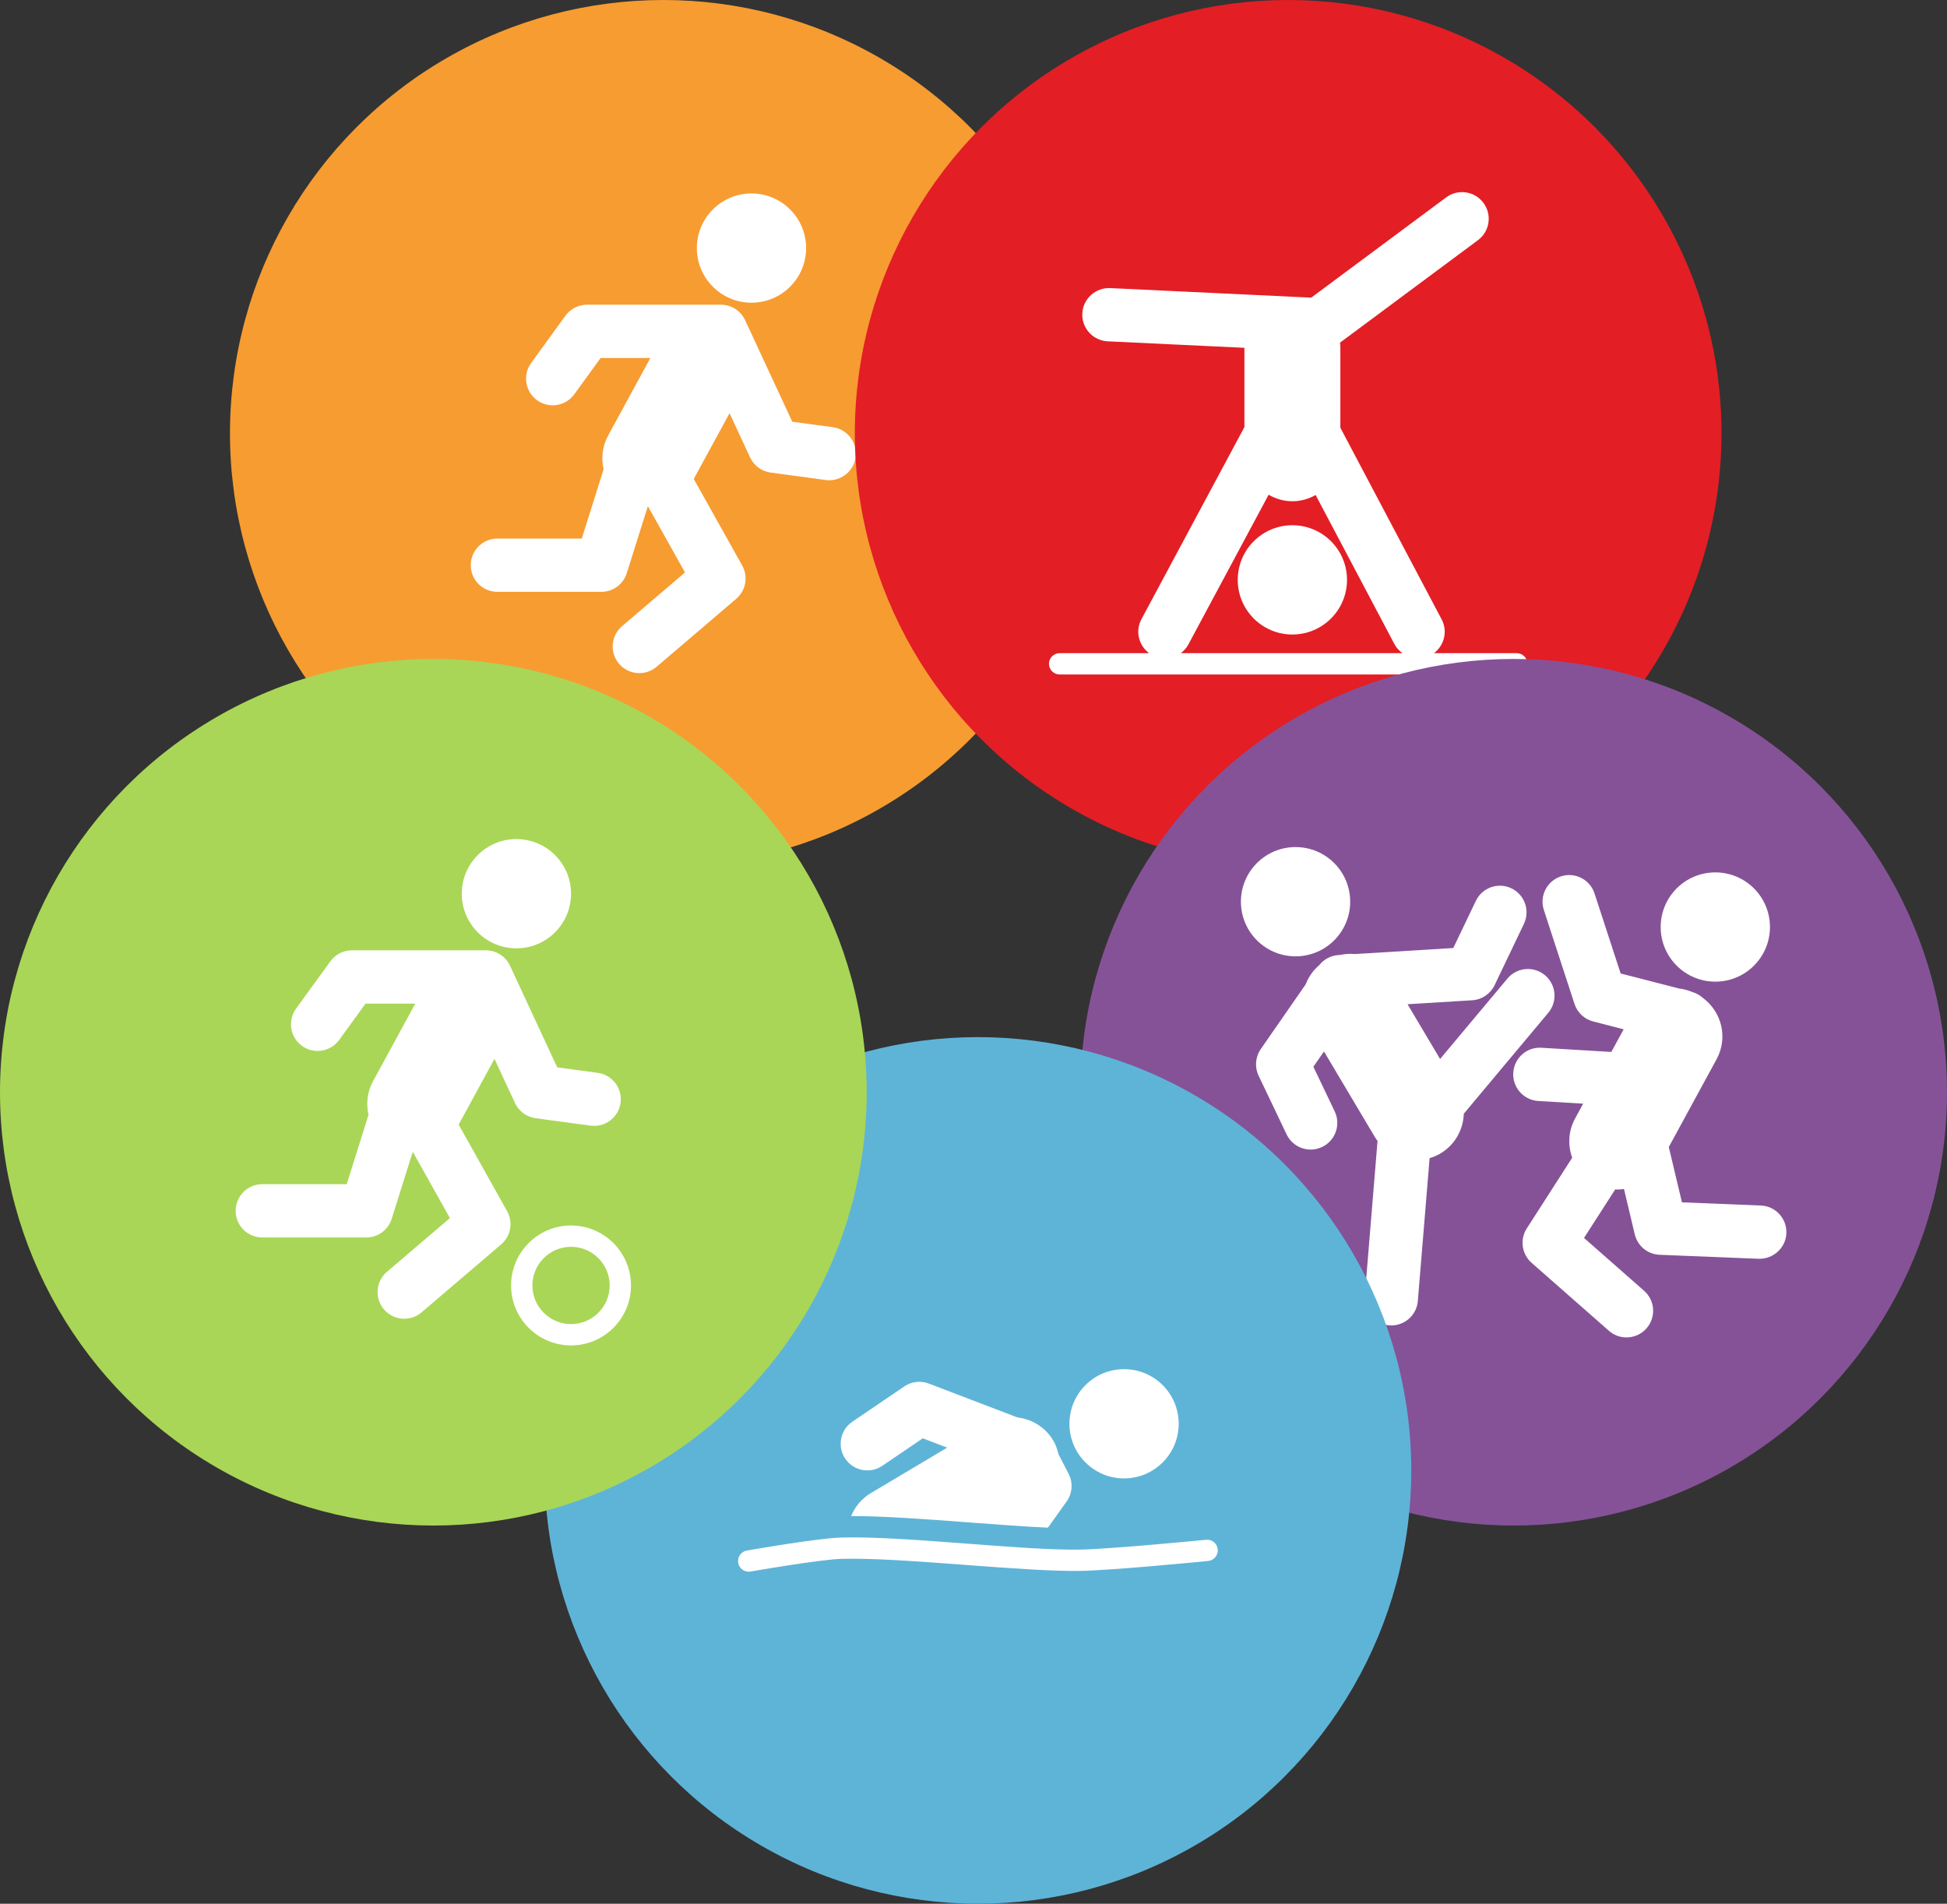 <?xml version="1.0" encoding="UTF-8" standalone="no"?>
<!-- Generator: Adobe Illustrator 16.0.0, SVG Export Plug-In . SVG Version: 6.00 Build 0)  -->

<svg
   xmlns:dc="http://purl.org/dc/elements/1.1/"
   xmlns:cc="http://creativecommons.org/ns#"
   xmlns:rdf="http://www.w3.org/1999/02/22-rdf-syntax-ns#"
   xmlns:svg="http://www.w3.org/2000/svg"
   xmlns="http://www.w3.org/2000/svg"
   xmlns:sodipodi="http://sodipodi.sourceforge.net/DTD/sodipodi-0.dtd"
   xmlns:inkscape="http://www.inkscape.org/namespaces/inkscape"
   version="1.1"
   id="Layer_2"
   x="0px"
   y="0px"
   width="464.283"
   height="454.001"
   viewBox="0 0 464.283 454.001"
   enable-background="new 0 0 768 1024"
   xml:space="preserve"
   inkscape:version="0.91 r13725"
   sodipodi:docname="ic_sixspot.svg"><rect x="0" y="0" width="464.283" height="454.001" fill="#333333" stroke="none"/><defs
     id="defs53" /><sodipodi:namedview
     pagecolor="#ffffff"
     bordercolor="#666666"
     borderopacity="1"
     objecttolerance="10"
     gridtolerance="10"
     guidetolerance="10"
     inkscape:pageopacity="0"
     inkscape:pageshadow="2"
     inkscape:window-width="759"
     inkscape:window-height="480"
     id="namedview51"
     showgrid="false"
     fit-margin-top="0"
     fit-margin-left="0"
     fit-margin-right="0"
     fit-margin-bottom="0"
     inkscape:zoom="0.23046875"
     inkscape:cx="232.739"
     inkscape:cy="239.93501"
     inkscape:window-x="0"
     inkscape:window-y="0"
     inkscape:window-maximized="0"
     inkscape:current-layer="Layer_2" /><circle
     cx="158.172"
     cy="103.334"
     r="103.334"
     id="circle3"
     style="fill:#f79c31" /><g
     id="g5"
     transform="translate(-151.261,-297.934)"><path
       d="m 330.457,370.126 c 7.199,0 13.029,-5.834 13.029,-13.028 0,-7.196 -5.831,-13.029 -13.029,-13.029 -7.195,0 -13.028,5.833 -13.028,13.029 0,7.194 5.833,13.028 13.028,13.028 z"
       id="path7"
       inkscape:connector-curvature="0"
       style="fill:#ffffff" /><path
       d="m 349.849,399.814 -9.662,-1.308 -11.246,-24.225 c -1.043,-2.243 -3.292,-3.678 -5.764,-3.678 l -31.937,0 c -2.036,0 -3.951,0.976 -5.145,2.623 l -8.182,11.28 c -2.061,2.843 -1.43,6.815 1.414,8.876 2.842,2.06 6.819,1.429 8.874,-1.415 l 6.281,-8.655 11.869,0 -10.089,18.519 c -1.387,2.549 -1.664,5.384 -1.063,8.004 l -5.206,16.535 -20.124,0 c -3.511,0 -6.356,2.845 -6.356,6.355 0,3.511 2.845,6.355 6.356,6.355 l 24.786,0 c 2.776,0 5.229,-1.8 6.063,-4.446 l 5.013,-15.923 c 0.023,0 0.042,0.002 0.064,0.005 l 8.811,15.739 -15.019,12.819 c -2.67,2.28 -2.988,6.292 -0.708,8.961 1.255,1.472 3.041,2.229 4.834,2.229 1.462,0 2.929,-0.5 4.125,-1.521 l 18.986,-16.209 c 2.307,-1.968 2.9,-5.292 1.42,-7.935 l -11.556,-20.646 8.543,-15.677 4.891,10.536 c 0.913,1.966 2.762,3.332 4.909,3.623 l 13.108,1.774 c 0.291,0.04 0.579,0.057 0.862,0.057 3.131,0 5.859,-2.313 6.291,-5.501 0.474,-3.478 -1.965,-6.677 -5.443,-7.151 z"
       id="path9"
       inkscape:connector-curvature="0"
       style="fill:#ffffff" /></g><circle
     cx="307.177"
     cy="103.334"
     r="103.334"
     id="circle11"
     style="fill:#e31e25" /><g
     id="g13"
     transform="translate(-151.261,-297.934)"><path
       d="m 459.441,423.195 c -7.196,0 -13.026,5.833 -13.026,13.028 0,7.195 5.83,13.029 13.026,13.029 7.198,0 13.03,-5.834 13.03,-13.029 10e-4,-7.195 -5.831,-13.028 -13.03,-13.028 z"
       id="path15"
       inkscape:connector-curvature="0"
       style="fill:#ffffff" /><path
       d="m 512.935,453.701 -19.74,0 c 2.479,-1.836 3.33,-5.24 1.844,-8.053 l -24.154,-45.706 0,-19.487 c 0,-0.277 -0.063,-0.534 -0.084,-0.805 l 32.896,-24.44 c 2.818,-2.094 3.404,-6.076 1.311,-8.893 -2.098,-2.818 -6.074,-3.404 -8.891,-1.311 l -32.18,23.91 -47.939,-2.277 c -3.481,-0.157 -6.482,2.539 -6.648,6.045 -0.165,3.507 2.539,6.484 6.047,6.65 l 32.608,1.546 0,18.905 -24.563,45.83 c -1.507,2.815 -0.658,6.241 1.835,8.085 l -21.334,0 c -1.407,0 -2.542,1.136 -2.542,2.542 0,1.405 1.135,2.542 2.542,2.542 l 108.993,0 c 1.406,0 2.542,-1.137 2.542,-2.542 -10e-4,-1.405 -1.137,-2.541 -2.543,-2.541 z m -78.291,-2.083 19.134,-35.7 c 1.675,0.962 3.594,1.557 5.664,1.557 2.024,0 3.896,-0.569 5.545,-1.489 l 18.815,35.6 c 0.466,0.881 1.14,1.565 1.895,2.115 l -52.87,0 c 0.728,-0.54 1.361,-1.231 1.817,-2.083 z"
       id="path17"
       inkscape:connector-curvature="0"
       style="fill:#ffffff" /></g><circle
     cx="360.949"
     cy="260.48"
     r="103.334"
     id="circle19"
     style="fill:#855297" /><g
     id="g21"
     transform="translate(-151.261,-297.934)"><circle
       cx="460.199"
       cy="512.974"
       r="13.029"
       id="circle23"
       style="fill:#ffffff" /><path
       d="m 560.299,532.04 c 7.197,0 13.028,-5.833 13.028,-13.027 0,-7.197 -5.831,-13.03 -13.028,-13.03 -7.199,0 -13.031,5.833 -13.031,13.03 0,7.194 5.832,13.027 13.031,13.027 z"
       id="path25"
       inkscape:connector-curvature="0"
       style="fill:#ffffff" /><path
       d="m 520.472,539.456 c 2.258,-2.692 1.896,-6.701 -0.794,-8.951 -2.688,-2.254 -6.699,-1.9 -8.952,0.794 l -16.059,19.187 -7.763,-13.063 15.418,-0.944 c 2.303,-0.141 4.35,-1.521 5.346,-3.604 l 6.99,-14.618 c 1.516,-3.165 0.177,-6.962 -2.987,-8.476 -3.174,-1.515 -6.964,-0.174 -8.477,2.994 l -5.381,11.243 -23.476,1.438 c -1.16,-0.115 -2.331,-0.033 -3.495,0.213 l -0.437,0.028 c -1.813,0.112 -3.462,1.014 -4.581,2.428 -1.475,1.256 -2.544,2.828 -3.214,4.56 l -10.704,15.435 c -1.3,1.876 -1.496,4.303 -0.513,6.358 l 6.673,13.985 c 1.091,2.282 3.367,3.62 5.741,3.62 0.915,0 1.848,-0.203 2.733,-0.624 3.166,-1.514 4.508,-5.307 2.997,-8.475 l -5.087,-10.651 2.53,-3.646 12.091,20.339 c 0.209,0.353 0.446,0.679 0.687,0.999 -0.003,0.032 -0.014,0.067 -0.017,0.103 l -3.047,37.021 c -0.289,3.498 2.312,6.564 5.811,6.854 0.175,0.015 0.352,0.022 0.528,0.022 3.274,0 6.053,-2.513 6.325,-5.834 l 2.807,-34.058 c 0.885,-0.265 1.757,-0.624 2.582,-1.119 3.486,-2.069 5.447,-5.703 5.569,-9.475 l 20.156,-24.083 z"
       id="path27"
       inkscape:connector-curvature="0"
       style="fill:#ffffff" /><path
       d="M 571.146,585.429 552.34,584.67 549.204,571.477 560.6,550.538 c 2.77,-5.081 1.246,-11.301 -3.287,-14.637 -0.704,-0.631 -1.539,-1.106 -2.471,-1.372 -1.044,-0.43 -2.107,-0.74 -3.19,-0.848 l -13.932,-3.589 -6.226,-19.09 c -1.092,-3.337 -4.671,-5.163 -8.016,-4.07 -3.335,1.088 -5.157,4.676 -4.07,8.012 l 7.307,22.405 c 0.676,2.066 2.354,3.638 4.456,4.182 l 7.267,1.875 -2.941,5.396 -16.657,-0.996 c -3.53,-0.235 -6.514,2.463 -6.723,5.968 -0.21,3.5 2.459,6.513 5.962,6.723 l 10.706,0.641 -1.939,3.565 c -1.628,2.988 -1.743,6.364 -0.677,9.329 l -10.831,16.857 c -1.7,2.643 -1.209,6.128 1.15,8.205 l 18.431,16.206 c 1.208,1.062 2.703,1.584 4.194,1.584 1.763,0 3.517,-0.729 4.774,-2.159 2.318,-2.635 2.059,-6.651 -0.577,-8.966 l -14.323,-12.599 7.438,-11.575 c 0.151,0.008 0.304,0.029 0.455,0.029 0.55,0 1.095,-0.047 1.638,-0.126 l 2.569,10.808 c 0.66,2.772 3.079,4.77 5.928,4.881 l 23.622,0.954 c 3.469,0.099 6.464,-2.585 6.605,-6.095 0.142,-3.504 -2.586,-6.464 -6.096,-6.607 z"
       id="path29"
       inkscape:connector-curvature="0"
       style="fill:#ffffff" /></g><circle
     cx="233.198"
     cy="350.667"
     r="103.334"
     id="circle31"
     style="fill:#5eb4d7" /><g
     id="g33"
     transform="translate(-151.261,-297.934)"><path
       d="m 419.308,650.507 c 7.195,0 13.028,-5.835 13.028,-13.028 0,-7.195 -5.833,-13.027 -13.028,-13.027 -7.199,0 -13.03,5.832 -13.03,13.027 -0.001,7.193 5.83,13.028 13.03,13.028 z"
       id="path35"
       inkscape:connector-curvature="0"
       style="fill:#ffffff" /><path
       d="m 361.656,647.501 9.649,-6.556 5.82,2.226 -18.223,10.854 c -2.204,1.313 -3.768,3.267 -4.679,5.467 7.603,-0.027 17.917,0.743 27.854,1.489 l 0.972,0.076 c 6.535,0.49 12.793,0.96 18.106,1.195 l 4.455,-6.246 c 1.383,-1.94 1.564,-4.493 0.467,-6.61 l -2.41,-4.655 c -0.261,-1.135 -0.643,-2.254 -1.271,-3.31 -1.896,-3.176 -5.1,-5.063 -8.512,-5.461 l -21.137,-8.081 c -1.938,-0.742 -4.121,-0.488 -5.841,0.679 l -12.394,8.419 c -2.903,1.974 -3.658,5.928 -1.686,8.831 1.976,2.902 5.924,3.661 8.83,1.683 z"
       id="path37"
       inkscape:connector-curvature="0"
       style="fill:#ffffff" /><path
       d="m 438.866,665.139 c -0.225,0.021 -22.837,2.25 -30.289,2.35 -6.632,0.104 -16.346,-0.645 -26.612,-1.416 -11.166,-0.842 -22.7,-1.716 -30.329,-1.453 -5.643,0.186 -21.596,2.968 -22.271,3.086 -1.385,0.243 -2.31,1.559 -2.065,2.941 0.213,1.236 1.286,2.104 2.5,2.104 0.146,0 0.293,-0.012 0.439,-0.037 0.163,-0.029 16.276,-2.841 21.565,-3.017 7.346,-0.229 18.747,0.62 29.78,1.448 10.38,0.78 20.174,1.5 27.06,1.427 7.671,-0.102 29.782,-2.283 30.723,-2.377 1.396,-0.137 2.415,-1.382 2.278,-2.78 -0.141,-1.394 -1.369,-2.4 -2.779,-2.276 z"
       id="path39"
       inkscape:connector-curvature="0"
       style="fill:#ffffff" /></g><circle
     cx="103.334"
     cy="260.48"
     r="103.334"
     id="circle41"
     style="fill:#a9d657" /><g
     id="g43"
     transform="translate(-151.261,-297.934)"><circle
       cx="274.402"
       cy="511.066"
       r="13.028"
       id="circle45"
       style="fill:#ffffff" /><path
       d="m 260.633,566.128 8.544,-15.679 4.89,10.537 c 0.913,1.966 2.766,3.33 4.911,3.62 l 13.107,1.774 c 0.291,0.04 0.578,0.058 0.862,0.058 3.13,0 5.859,-2.313 6.291,-5.503 0.469,-3.479 -1.97,-6.681 -5.445,-7.151 l -9.662,-1.308 -11.246,-24.226 c -1.042,-2.244 -3.291,-3.68 -5.765,-3.68 l -31.936,0 c -2.036,0 -3.947,0.977 -5.144,2.624 l -8.183,11.281 c -2.061,2.844 -1.431,6.816 1.412,8.878 2.841,2.055 6.815,1.428 8.876,-1.413 l 6.281,-8.659 11.866,0 -10.09,18.521 c -1.386,2.548 -1.661,5.383 -1.063,8.007 l -5.203,16.529 -20.122,0 c -3.513,0 -6.358,2.849 -6.358,6.357 0,3.51 2.846,6.355 6.358,6.355 l 24.784,0 c 2.775,0 5.229,-1.8 6.063,-4.446 l 5.012,-15.923 c 0.022,0 0.043,10e-4 0.063,0.004 l 8.813,15.738 -15.02,12.819 c -2.672,2.28 -2.986,6.294 -0.707,8.962 1.258,1.474 3.041,2.228 4.835,2.228 1.46,0 2.927,-0.496 4.124,-1.521 l 18.987,-16.206 c 2.306,-1.969 2.898,-5.292 1.419,-7.937 l -11.554,-20.64 z"
       id="path47"
       inkscape:connector-curvature="0"
       style="fill:#ffffff" /><path
       d="m 287.431,590.19 c -7.886,0 -14.3,6.417 -14.3,14.3 0,7.887 6.414,14.301 14.3,14.301 7.885,0 14.3,-6.414 14.3,-14.301 -10e-4,-7.883 -6.416,-14.3 -14.3,-14.3 z m 0,23.518 c -5.083,0 -9.216,-4.136 -9.216,-9.218 0,-5.081 4.133,-9.216 9.216,-9.216 5.081,0 9.216,4.135 9.216,9.216 -10e-4,5.082 -4.135,9.218 -9.216,9.218 z"
       id="path49"
       inkscape:connector-curvature="0"
       style="fill:#ffffff" /></g></svg>